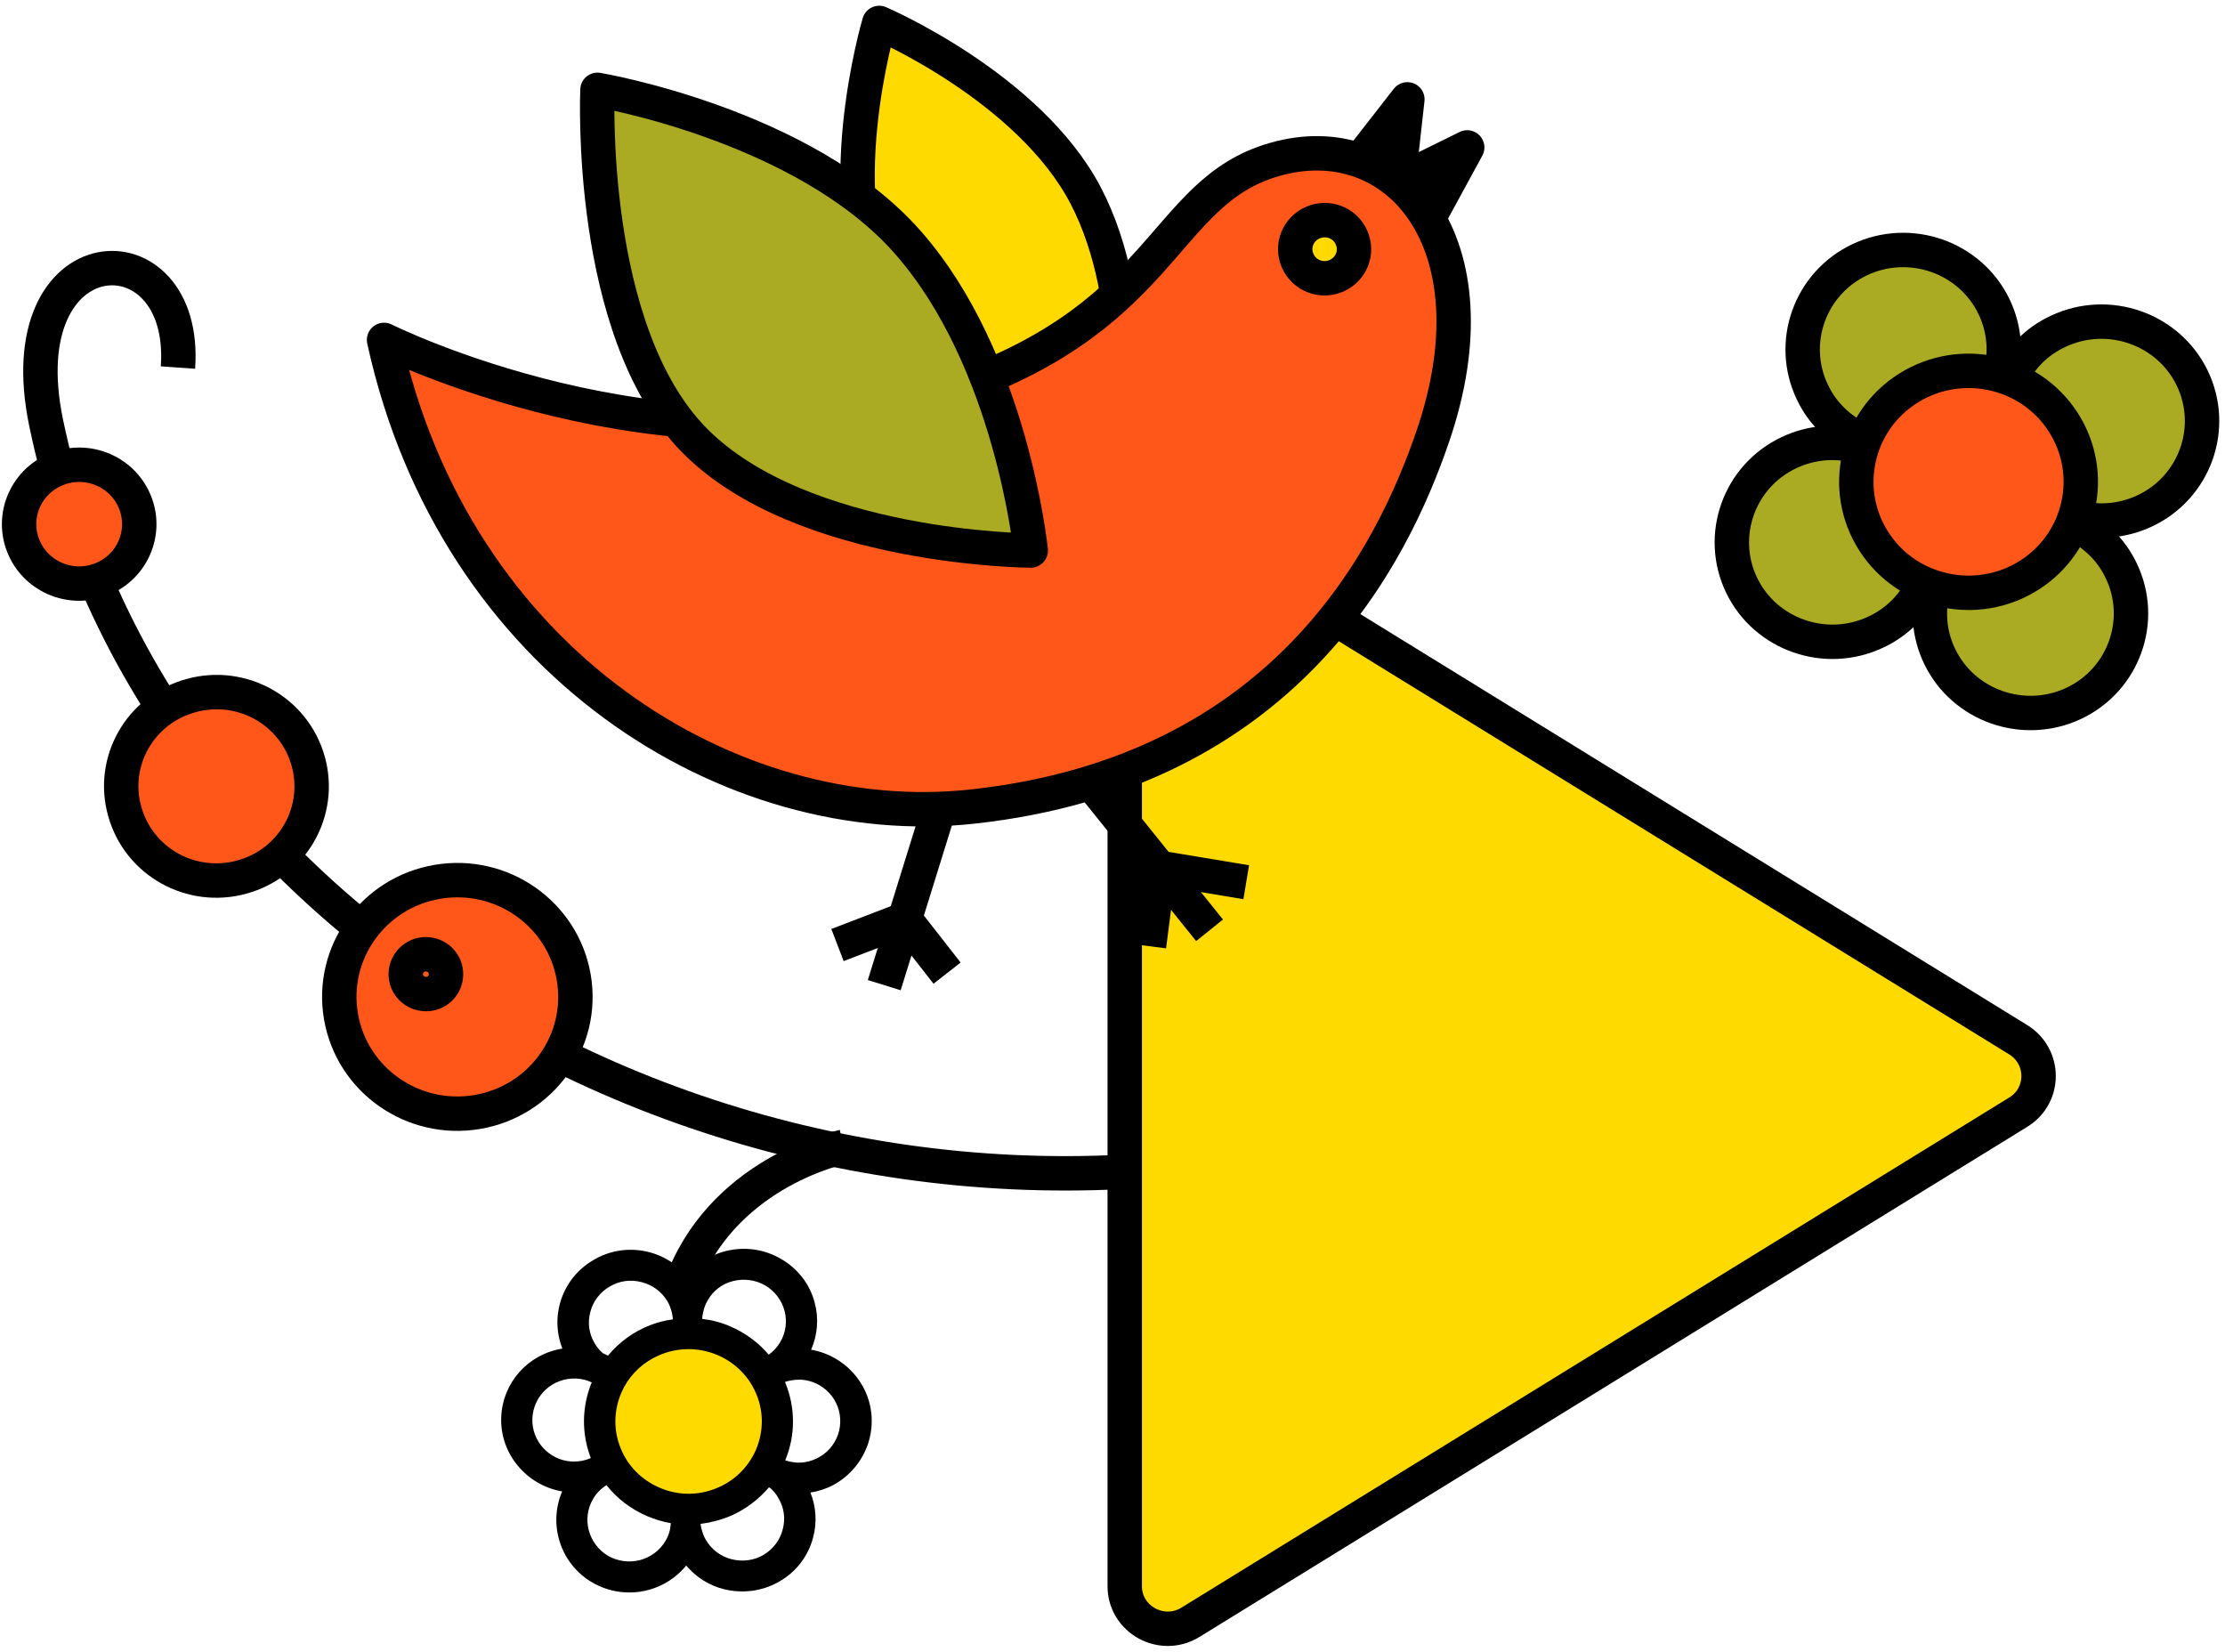 <svg width="97" height="72" viewBox="0 0 97 72" fill="none" xmlns="http://www.w3.org/2000/svg">
<path d="M77.775 39.535C72.998 43.666 67.302 46.917 60.876 48.943C35.751 56.87 7.039 42.658 2.012 18.434C0.273 10.073 8.208 9.737 7.758 16.022" stroke="black" stroke-width="1.5" stroke-miterlimit="10"/>
<path d="M5.849 23.892C6.432 22.583 5.831 21.055 4.507 20.479C3.184 19.903 1.638 20.498 1.055 21.807C0.472 23.115 1.073 24.643 2.397 25.219C3.721 25.795 5.266 25.2 5.849 23.892Z" fill="#FF5619" stroke="black" stroke-width="1.5" stroke-miterlimit="10" stroke-linejoin="round"/>
<path d="M13.375 32.982C12.655 30.827 10.307 29.661 8.128 30.383C5.95 31.094 4.77 33.417 5.5 35.571C6.219 37.726 8.568 38.892 10.747 38.171C12.925 37.459 14.095 35.136 13.375 32.982Z" fill="#FF5619" stroke="black" stroke-width="1.5" stroke-miterlimit="10" stroke-linejoin="round"/>
<path d="M20.802 48.474C23.604 48.002 25.489 45.374 25.012 42.603C24.535 39.832 21.877 37.967 19.075 38.439C16.273 38.91 14.388 41.539 14.865 44.31C15.341 47.081 17.999 48.945 20.802 48.474Z" fill="#FF5619" stroke="black" stroke-width="1.5" stroke-miterlimit="10" stroke-linejoin="round"/>
<path d="M19.411 42.223C19.271 41.758 18.781 41.501 18.322 41.63C17.852 41.768 17.592 42.252 17.722 42.707C17.862 43.172 18.352 43.428 18.811 43.3C19.281 43.172 19.541 42.687 19.411 42.223Z" stroke="black" stroke-width="1.5" stroke-miterlimit="10"/>
<path d="M36.76 49.991C36.76 49.991 31.744 50.989 29.825 55.664" stroke="black" stroke-width="1.5" stroke-miterlimit="10"/>
<path d="M26.187 60.714C25.477 62.809 26.617 65.082 28.745 65.794C30.864 66.496 33.163 65.369 33.882 63.264C34.592 61.169 33.452 58.896 31.324 58.184C29.195 57.482 26.896 58.619 26.187 60.714Z" fill="#FFDA00"/>
<path d="M35.361 58.836C35.641 58.194 35.701 57.482 35.521 56.8C35.311 55.98 34.782 55.298 34.042 54.873C32.663 54.073 30.924 54.409 29.945 55.614C28.945 54.438 27.226 54.122 25.877 54.923C24.508 55.713 23.958 57.364 24.518 58.787C23.029 59.024 21.91 60.26 21.85 61.782C21.79 63.363 22.949 64.746 24.508 65.013C23.888 66.456 24.428 68.176 25.827 68.986C26.257 69.234 26.737 69.382 27.226 69.411C27.826 69.451 28.436 69.322 28.975 69.026C29.335 68.828 29.655 68.561 29.915 68.245C30.344 68.749 30.914 69.115 31.554 69.273C32.343 69.471 33.183 69.372 33.892 68.986L33.982 68.937C34.722 68.512 35.241 67.82 35.451 67.01C35.621 66.367 35.581 65.685 35.331 65.063C35.691 65.004 36.031 64.895 36.341 64.727C37.32 64.193 37.96 63.175 38 62.068C38.07 60.477 36.91 59.103 35.361 58.836ZM28.336 57.769C27.626 58.046 26.997 58.5 26.507 59.093C26.427 59.054 26.347 59.014 26.277 58.985C26.137 58.856 26.017 58.718 25.927 58.56C25.677 58.145 25.607 57.66 25.737 57.186C25.857 56.721 26.157 56.326 26.587 56.079C26.997 55.832 27.486 55.763 27.976 55.891C28.446 56.01 28.845 56.306 29.095 56.721C29.185 56.87 29.245 57.038 29.295 57.235C29.315 57.324 29.325 57.413 29.335 57.512C28.965 57.561 28.645 57.65 28.336 57.769ZM25.108 60.092C25.288 60.101 25.467 60.131 25.657 60.2C25.707 60.22 25.747 60.24 25.797 60.26C25.358 61.327 25.348 62.493 25.757 63.56C25.507 63.669 25.238 63.719 24.968 63.709C24.948 63.709 24.928 63.709 24.918 63.709C23.938 63.65 23.169 62.819 23.209 61.831C23.229 61.347 23.439 60.902 23.788 60.576C24.138 60.25 24.618 60.072 25.108 60.092ZM25.857 65.34C25.997 65.092 26.197 64.895 26.437 64.737C26.907 65.33 27.516 65.794 28.216 66.091C28.546 66.229 28.895 66.338 29.245 66.397C29.235 66.486 29.225 66.565 29.215 66.644C29.175 66.842 29.105 67.02 29.015 67.168C28.765 67.583 28.376 67.879 27.896 68.008C27.416 68.127 26.927 68.057 26.507 67.82C25.647 67.306 25.348 66.199 25.857 65.34ZM27.056 63.126C26.737 62.345 26.757 61.485 27.086 60.714C27.366 60.062 27.856 59.538 28.476 59.202C28.596 59.143 28.715 59.083 28.835 59.034C29.295 58.856 29.765 58.787 30.224 58.817C31.414 58.896 32.513 59.627 32.983 60.793C33.303 61.574 33.283 62.434 32.953 63.205C32.613 63.976 31.993 64.579 31.204 64.885C30.414 65.201 29.545 65.191 28.765 64.855C27.976 64.519 27.366 63.906 27.056 63.126ZM31.963 55.842C32.433 55.723 32.933 55.792 33.352 56.029C33.772 56.277 34.072 56.662 34.202 57.136C34.322 57.601 34.262 58.085 34.012 58.51C33.882 58.728 33.712 58.906 33.513 59.054C33.063 58.52 32.483 58.095 31.834 57.818C31.454 57.65 31.044 57.542 30.614 57.492C30.614 57.393 30.634 57.295 30.654 57.206C30.694 57.008 30.764 56.83 30.854 56.682C31.094 56.257 31.484 55.96 31.963 55.842ZM31.704 66.14C31.884 66.071 32.053 65.992 32.213 65.903C32.713 65.626 33.153 65.27 33.522 64.835C33.542 64.845 33.562 64.855 33.582 64.865C33.722 64.994 33.842 65.132 33.932 65.3C34.182 65.715 34.252 66.199 34.122 66.674C34.002 67.138 33.702 67.534 33.283 67.781C32.863 68.028 32.363 68.087 31.893 67.968C31.424 67.85 31.024 67.553 30.774 67.128C30.684 66.98 30.624 66.812 30.574 66.614C30.564 66.555 30.544 66.496 30.544 66.427C30.954 66.377 31.334 66.278 31.704 66.14ZM34.232 63.659C34.682 62.572 34.682 61.376 34.242 60.289C34.232 60.269 34.232 60.26 34.222 60.24C34.432 60.171 34.652 60.141 34.872 60.141C34.892 60.141 34.912 60.141 34.922 60.141C35.901 60.2 36.67 61.03 36.63 62.019C36.611 62.503 36.401 62.948 36.051 63.274C35.691 63.6 35.221 63.778 34.742 63.758C34.562 63.738 34.412 63.719 34.232 63.659Z" fill="black"/>
<path d="M49.033 69.145V24.67C49.033 23.207 50.652 22.318 51.901 23.089L87.989 45.326C89.168 46.057 89.168 47.757 87.989 48.479L51.901 70.716C50.652 71.487 49.033 70.597 49.033 69.145Z" fill="#FFDA00" stroke="black" stroke-width="1.5" stroke-miterlimit="10" stroke-linejoin="round"/>
<path d="M38.33 1C38.33 1 36.001 8.867 38.659 13.334C41.318 17.801 48.863 19.679 48.863 19.679C48.863 19.679 49.792 13.245 47.334 8.531C44.865 3.797 38.33 1 38.33 1Z" fill="#FFDA00" stroke="black" stroke-width="1.5" stroke-miterlimit="10" stroke-linejoin="round"/>
<path d="M16.743 14.817C16.743 14.817 28.965 20.934 40.618 17.297C50.952 14.076 50.522 8.393 55.569 6.95C60.926 5.418 65.343 10.617 62.465 19.017C60.716 24.137 56.079 33.654 42.427 35.156C31.913 36.323 19.831 28.93 16.743 14.817Z" fill="#FF5619" stroke="black" stroke-width="1.5" stroke-miterlimit="10" stroke-linejoin="round"/>
<path d="M58.917 10.35C59.206 10.992 58.917 11.733 58.267 12.02C57.617 12.306 56.868 12.02 56.578 11.377C56.288 10.735 56.578 9.994 57.228 9.707C57.877 9.42 58.637 9.707 58.917 10.35Z" fill="#FFDA00" stroke="black" stroke-width="1.5" stroke-miterlimit="10" stroke-linejoin="round"/>
<path d="M59.507 6.703L61.355 4.331L60.956 7.909L63.964 6.426L62.285 9.51" stroke="black" stroke-width="1.5" stroke-miterlimit="10" stroke-linecap="round" stroke-linejoin="round"/>
<path d="M40.978 35.127L38.549 42.944" stroke="black" stroke-width="1.5" stroke-miterlimit="10" stroke-linejoin="round"/>
<path d="M47.734 34.336L52.731 40.553" stroke="black" stroke-width="1.5" stroke-miterlimit="10" stroke-linejoin="round"/>
<path d="M50.092 41.244L50.532 37.825L54.33 38.457" stroke="black" stroke-width="1.5" stroke-miterlimit="10" stroke-linejoin="round"/>
<path d="M36.511 41.195L39.449 40.068L41.288 42.42" stroke="black" stroke-width="1.5" stroke-miterlimit="10" stroke-linejoin="round"/>
<path d="M26.047 3.916C26.047 3.916 25.577 14.421 30.264 19.185C34.951 23.949 44.935 23.998 44.935 23.998C44.935 23.998 44.106 15.706 39.579 10.567C35.061 5.428 26.047 3.916 26.047 3.916Z" fill="#AAAB22" stroke="black" stroke-width="1.5" stroke-miterlimit="10" stroke-linejoin="round"/>
<path d="M90.437 22.842C91.297 23.257 92.036 23.949 92.476 24.878C93.516 27.042 92.586 29.632 90.407 30.66C88.219 31.687 85.6 30.768 84.561 28.614C84.091 27.635 84.021 26.578 84.291 25.609" fill="#AAAB22"/>
<path d="M90.437 22.842C91.297 23.257 92.036 23.949 92.476 24.878C93.516 27.042 92.586 29.632 90.407 30.66C88.219 31.687 85.6 30.768 84.561 28.614C84.091 27.635 84.021 26.578 84.291 25.609" stroke="black" stroke-width="1.5" stroke-miterlimit="10" stroke-linejoin="round"/>
<path d="M81.053 19.136C80.194 18.721 79.454 18.029 79.014 17.1C77.975 14.935 78.904 12.346 81.083 11.318C83.272 10.29 85.89 11.209 86.929 13.364C87.399 14.342 87.469 15.4 87.199 16.368" fill="#AAAB22"/>
<path d="M81.053 19.136C80.194 18.721 79.454 18.029 79.014 17.1C77.975 14.935 78.904 12.346 81.083 11.318C83.272 10.29 85.89 11.209 86.929 13.364C87.399 14.342 87.469 15.4 87.199 16.368" stroke="black" stroke-width="1.5" stroke-miterlimit="10" stroke-linejoin="round"/>
<path d="M87.669 16.457C88.089 15.607 88.788 14.876 89.728 14.441C91.916 13.413 94.535 14.332 95.574 16.487C96.613 18.651 95.684 21.241 93.505 22.268C92.516 22.733 91.447 22.802 90.467 22.535" fill="#AAAB22"/>
<path d="M87.669 16.457C88.089 15.607 88.788 14.876 89.728 14.441C91.916 13.413 94.535 14.332 95.574 16.487C96.613 18.651 95.684 21.241 93.505 22.268C92.516 22.733 91.447 22.802 90.467 22.535" stroke="black" stroke-width="1.5" stroke-miterlimit="10" stroke-linejoin="round"/>
<path d="M83.831 25.54C83.412 26.39 82.712 27.121 81.772 27.556C79.584 28.584 76.965 27.665 75.926 25.51C74.887 23.346 75.816 20.756 77.995 19.729C78.984 19.264 80.053 19.195 81.033 19.462" fill="#AAAB22"/>
<path d="M83.831 25.54C83.412 26.39 82.712 27.121 81.772 27.556C79.584 28.584 76.965 27.665 75.926 25.51C74.887 23.346 75.816 20.756 77.995 19.729C78.984 19.264 80.053 19.195 81.033 19.462" stroke="black" stroke-width="1.5" stroke-miterlimit="10" stroke-linejoin="round"/>
<path d="M81.693 23.603C80.243 21.35 80.913 18.355 83.192 16.922C85.47 15.489 88.498 16.151 89.948 18.404C91.397 20.658 90.727 23.652 88.448 25.085C86.17 26.518 83.142 25.856 81.693 23.603Z" fill="#FF5619" stroke="black" stroke-width="1.5" stroke-miterlimit="10" stroke-linejoin="round"/>
</svg>
